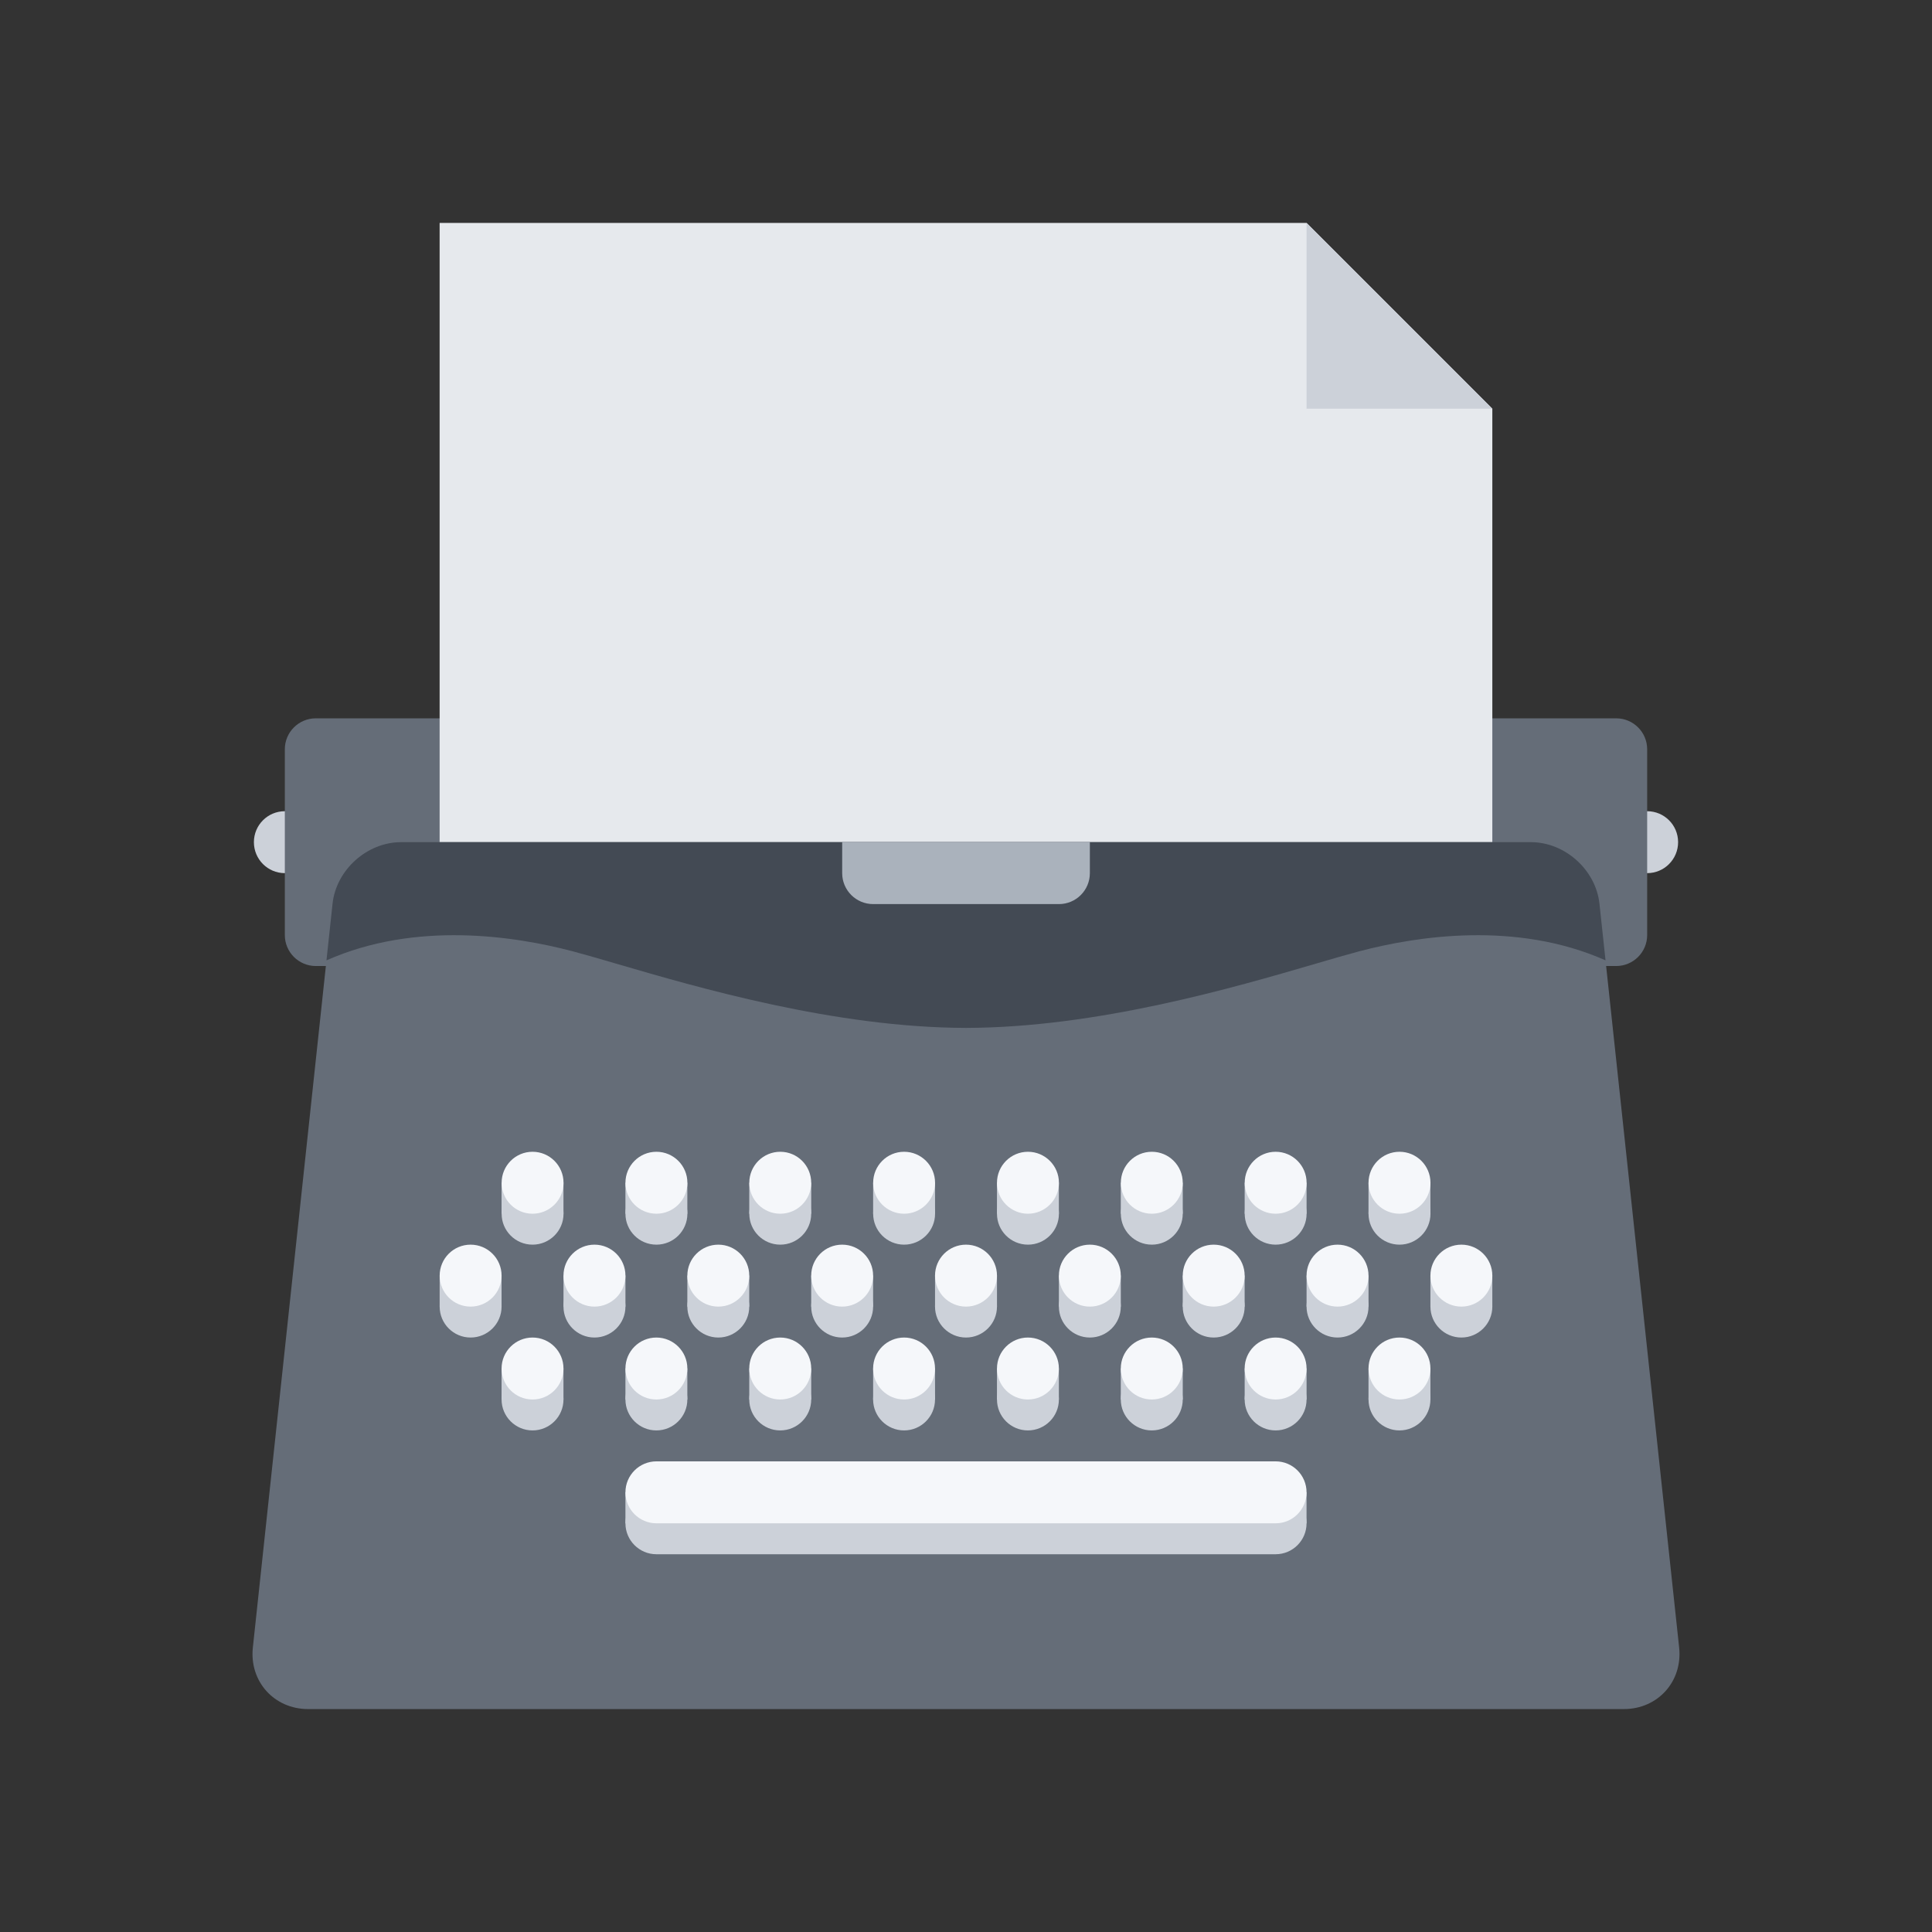 <svg xmlns="http://www.w3.org/2000/svg" xml:space="preserve" width="800" height="800" viewBox="-76.74 -76.74 665.08 665.08"><rect x="-76.74" y="-76.74" width="665.08" height="665.08" fill="#333333" stroke="none"/><rect width="665.08" height="665.08" x="-76.74" y="-76.74" fill="transparent" stroke-width="0" rx="0"/><path d="M31.975 213.169c0 5.887-4.778 10.664-10.664 10.664s-10.648-4.777-10.648-10.664c0-5.886 4.762-10.655 10.648-10.655s10.664 4.769 10.664 10.655zM500.937 213.169c0 5.887-4.763 10.664-10.647 10.664-5.887 0-10.664-4.777-10.664-10.664 0-5.886 4.777-10.655 10.664-10.655 5.884 0 10.647 4.769 10.647 10.655z" style="fill:#ccd1d9"/><path d="M490.289 245.145c0 5.886-4.778 10.663-10.664 10.663H31.975c-5.886 0-10.664-4.777-10.664-10.663v-63.95c0-5.887 4.777-10.656 10.664-10.656h447.65c5.886 0 10.664 4.77 10.664 10.656v63.95z" style="fill:#656d78"/><path d="M373.036 0H74.598v468.977h362.389V63.95z" style="fill:#e6e9ed"/><path d="M501.295 490.398c1.25 11.679-7.322 21.202-19.047 21.202H29.352c-11.725 0-20.296-9.523-19.047-21.202l27.432-256.034c1.249-11.654 11.866-21.194 23.591-21.194h388.947c11.725 0 22.342 9.54 23.59 21.194l27.43 256.034z" style="fill:#656d78"/><path d="M120.515 250.765c4.075 1.077 9.056 2.537 14.832 4.224 28.197 8.243 75.285 22.014 120.453 22.123 45.167-.109 92.256-13.88 120.452-22.123 5.777-1.687 10.758-3.146 14.832-4.224 19.922-5.27 54.131-10.546 84.872 3.092l-2.093-19.493c-1.248-11.654-11.865-21.194-23.59-21.194H61.327c-11.725 0-22.342 9.54-23.591 21.194l-2.092 19.493c30.741-13.638 64.949-8.362 84.871-3.092z" style="fill:#434a54"/><path d="M106.588 351.725c5.886 0 10.664-4.762 10.664-10.647s-4.777-10.648-10.664-10.648c-5.886 0-10.647 4.763-10.647 10.648s4.761 10.647 10.647 10.647zM149.227 351.725c5.886 0 10.664-4.762 10.664-10.647s-4.777-10.648-10.664-10.648c-5.886 0-10.664 4.763-10.664 10.648s4.778 10.647 10.664 10.647zM191.865 351.725c5.886 0 10.648-4.762 10.648-10.647s-4.762-10.648-10.648-10.648-10.664 4.763-10.664 10.648 4.778 10.647 10.664 10.647zM234.488 351.725c5.886 0 10.664-4.762 10.664-10.647s-4.778-10.648-10.664-10.648-10.648 4.763-10.648 10.648 4.762 10.647 10.648 10.647zM277.127 351.725c5.886 0 10.664-4.762 10.664-10.647s-4.778-10.648-10.664-10.648c-5.887 0-10.664 4.763-10.664 10.648s4.777 10.647 10.664 10.647zM319.766 351.725c5.886 0 10.647-4.762 10.647-10.647s-4.762-10.648-10.647-10.648c-5.887 0-10.664 4.763-10.664 10.648s4.777 10.647 10.664 10.647zM362.389 351.725c5.886 0 10.663-4.762 10.663-10.647s-4.777-10.648-10.663-10.648c-5.887 0-10.648 4.763-10.648 10.648s4.761 10.647 10.648 10.647zM405.028 351.725c5.886 0 10.663-4.762 10.663-10.647s-4.777-10.648-10.663-10.648c-5.887 0-10.664 4.763-10.664 10.648s4.777 10.647 10.664 10.647zM106.588 394.348c-5.886 0-10.663 4.777-10.663 10.68 0 5.87 4.777 10.647 10.663 10.647s10.648-4.777 10.648-10.647c0-5.903-4.762-10.68-10.648-10.68zM149.211 415.675c5.886 0 10.664-4.777 10.664-10.647 0-5.902-4.777-10.68-10.664-10.68-5.886 0-10.648 4.777-10.648 10.68 0 5.87 4.762 10.647 10.648 10.647zM191.85 394.348c-5.886 0-10.664 4.777-10.664 10.68 0 5.87 4.777 10.647 10.664 10.647s10.664-4.777 10.664-10.647c-.001-5.903-4.778-10.68-10.664-10.68zM362.389 436.987H149.211c-5.87.016-10.648 4.777-10.648 10.664 0 5.87 4.778 10.647 10.648 10.647h213.178c5.886 0 10.647-4.777 10.647-10.647 0-5.903-4.761-10.664-10.647-10.664zM234.488 394.348c-5.886 0-10.664 4.777-10.664 10.68 0 5.87 4.777 10.647 10.664 10.647 5.886 0 10.648-4.777 10.648-10.647 0-5.903-4.762-10.68-10.648-10.68zM277.112 394.348c-5.887 0-10.648 4.777-10.648 10.68 0 5.87 4.762 10.647 10.648 10.647s10.664-4.777 10.664-10.647c0-5.903-4.779-10.68-10.664-10.68zM319.75 394.348c-5.887 0-10.664 4.777-10.664 10.68 0 5.87 4.777 10.647 10.664 10.647 5.886 0 10.663-4.777 10.663-10.647 0-5.903-4.777-10.68-10.663-10.68zM362.389 394.348c-5.887 0-10.664 4.777-10.664 10.68 0 5.87 4.777 10.647 10.664 10.647 5.886 0 10.647-4.777 10.647-10.647 0-5.903-4.761-10.68-10.647-10.68zM405.012 394.348c-5.887 0-10.648 4.777-10.648 10.68 0 5.87 4.762 10.647 10.648 10.647s10.663-4.777 10.663-10.647c0-5.903-4.777-10.68-10.663-10.68zM85.261 362.373c-5.886 0-10.648 4.777-10.648 10.679 0 5.87 4.762 10.648 10.648 10.648s10.664-4.778 10.664-10.648c0-5.901-4.778-10.679-10.664-10.679zM127.9 362.373c-5.886 0-10.664 4.777-10.664 10.679 0 5.87 4.778 10.648 10.664 10.648s10.664-4.778 10.664-10.648c-.001-5.901-4.778-10.679-10.664-10.679zM170.538 383.7c5.886 0 10.648-4.778 10.648-10.648 0-5.901-4.762-10.679-10.648-10.679s-10.664 4.777-10.664 10.679c.001 5.87 4.779 10.648 10.664 10.648zM213.161 383.7c5.886 0 10.664-4.778 10.664-10.648 0-5.901-4.777-10.679-10.664-10.679s-10.648 4.777-10.648 10.679c0 5.87 4.762 10.648 10.648 10.648zM255.8 383.7c5.886 0 10.663-4.778 10.663-10.648 0-5.901-4.777-10.679-10.663-10.679s-10.664 4.777-10.664 10.679c0 5.87 4.778 10.648 10.664 10.648zM298.439 383.7c5.886 0 10.647-4.778 10.647-10.648 0-5.901-4.762-10.679-10.647-10.679s-10.663 4.777-10.663 10.679c0 5.87 4.777 10.648 10.663 10.648zM341.061 383.7c5.887 0 10.664-4.778 10.664-10.648 0-5.901-4.777-10.679-10.664-10.679-5.885 0-10.647 4.777-10.647 10.679-.001 5.87 4.762 10.648 10.647 10.648zM383.699 362.373c-5.885 0-10.663 4.777-10.663 10.679 0 5.87 4.778 10.648 10.663 10.648 5.887 0 10.664-4.778 10.664-10.648 0-5.901-4.777-10.679-10.664-10.679zM426.338 362.373c-5.886 0-10.663 4.777-10.663 10.679 0 5.87 4.777 10.648 10.663 10.648 5.887 0 10.648-4.778 10.648-10.648.001-5.901-4.761-10.679-10.648-10.679z" style="fill:#ccd1d9"/><path d="M287.791 213.169h-74.615v10.664c0 5.886 4.777 10.655 10.664 10.655h63.951c5.885 0 10.647-4.77 10.647-10.655v-10.664h-10.647z" style="fill:#aab2bc"/><path d="M95.92 394.35h21.311v10.68H95.92zM95.92 330.43h21.311v10.648H95.92zM138.56 330.43h21.312v10.648H138.56zM181.19 330.43h21.327v10.648H181.19zM223.83 330.43h21.312v10.648H223.83zM266.46 330.43h21.312v10.648H266.46zM309.09 330.43h21.327v10.648H309.09zM351.73 330.43h21.312v10.648H351.73zM394.36 330.43h21.312v10.648H394.36zM138.56 394.35h21.312v10.68H138.56zM181.19 394.35h21.327v10.68H181.19zM223.83 394.35h21.312v10.68H223.83zM266.46 394.35h21.312v10.68H266.46zM309.09 394.35h21.327v10.68H309.09zM351.73 394.35h21.312v10.68H351.73zM394.36 394.35h21.312v10.68H394.36zM415.67 362.37h21.312v10.679H415.67zM373.04 362.37h21.327v10.679H373.04zM330.41 362.37h21.312v10.679H330.41zM287.78 362.37h21.311v10.679H287.78zM245.14 362.37h21.327v10.679H245.14zM202.51 362.37h21.312v10.679H202.51zM159.87 362.37h21.312v10.679H159.87zM117.24 362.37h21.327v10.679H117.24zM74.61 362.37h21.312v10.679H74.61zM138.56 436.99h234.47v10.664H138.56z" style="fill:#ccd1d9"/><path d="M106.588 341.077c5.886 0 10.664-4.778 10.664-10.648 0-5.901-4.777-10.679-10.664-10.679-5.886 0-10.647 4.777-10.647 10.679 0 5.87 4.761 10.648 10.647 10.648zM149.227 341.077c5.886 0 10.664-4.778 10.664-10.648 0-5.901-4.777-10.679-10.664-10.679-5.886 0-10.664 4.777-10.664 10.679 0 5.87 4.778 10.648 10.664 10.648zM191.865 341.077c5.886 0 10.648-4.778 10.648-10.648 0-5.901-4.762-10.679-10.648-10.679s-10.664 4.777-10.664 10.679c.001 5.87 4.778 10.648 10.664 10.648zM234.488 341.077c5.886 0 10.664-4.778 10.664-10.648 0-5.901-4.778-10.679-10.664-10.679s-10.648 4.777-10.648 10.679c.001 5.87 4.762 10.648 10.648 10.648zM277.127 341.077c5.886 0 10.664-4.778 10.664-10.648 0-5.901-4.778-10.679-10.664-10.679-5.887 0-10.664 4.777-10.664 10.679 0 5.87 4.777 10.648 10.664 10.648zM319.766 341.077c5.886 0 10.647-4.778 10.647-10.648 0-5.901-4.762-10.679-10.647-10.679-5.887 0-10.664 4.777-10.664 10.679 0 5.87 4.777 10.648 10.664 10.648zM362.389 341.077c5.886 0 10.663-4.778 10.663-10.648 0-5.901-4.777-10.679-10.663-10.679-5.887 0-10.648 4.777-10.648 10.679-.001 5.87 4.761 10.648 10.648 10.648zM405.028 341.077c5.886 0 10.663-4.778 10.663-10.648 0-5.901-4.777-10.679-10.663-10.679-5.887 0-10.664 4.777-10.664 10.679-.001 5.87 4.777 10.648 10.664 10.648zM106.588 383.7c-5.886 0-10.663 4.777-10.663 10.647 0 5.901 4.777 10.68 10.663 10.68s10.648-4.778 10.648-10.68c0-5.869-4.762-10.647-10.648-10.647zM149.211 405.028c5.886 0 10.664-4.778 10.664-10.68 0-5.87-4.777-10.647-10.664-10.647-5.886 0-10.648 4.777-10.648 10.647 0 5.901 4.762 10.68 10.648 10.68zM191.85 383.7c-5.886 0-10.664 4.777-10.664 10.647 0 5.901 4.777 10.68 10.664 10.68s10.664-4.778 10.664-10.68c-.001-5.869-4.778-10.647-10.664-10.647zM362.389 426.323H149.211c-5.87.016-10.648 4.777-10.648 10.663s4.778 10.648 10.648 10.664h213.178c5.886 0 10.647-4.778 10.647-10.664s-4.761-10.663-10.647-10.663zM234.488 383.7c-5.886 0-10.664 4.777-10.664 10.647 0 5.901 4.777 10.68 10.664 10.68 5.886 0 10.648-4.778 10.648-10.68 0-5.869-4.762-10.647-10.648-10.647zM277.112 383.7c-5.887 0-10.648 4.777-10.648 10.647 0 5.901 4.762 10.68 10.648 10.68s10.664-4.778 10.664-10.68c0-5.869-4.779-10.647-10.664-10.647zM319.75 383.7c-5.887 0-10.664 4.777-10.664 10.647 0 5.901 4.777 10.68 10.664 10.68 5.886 0 10.663-4.778 10.663-10.68 0-5.869-4.777-10.647-10.663-10.647zM362.389 383.7c-5.887 0-10.664 4.777-10.664 10.647 0 5.901 4.777 10.68 10.664 10.68 5.886 0 10.647-4.778 10.647-10.68 0-5.869-4.761-10.647-10.647-10.647zM405.012 383.7c-5.887 0-10.648 4.777-10.648 10.647 0 5.901 4.762 10.68 10.648 10.68s10.663-4.778 10.663-10.68c0-5.869-4.777-10.647-10.663-10.647zM85.261 351.725c-5.886 0-10.648 4.777-10.648 10.648 0 5.901 4.762 10.679 10.648 10.679s10.664-4.777 10.664-10.679c0-5.871-4.778-10.648-10.664-10.648zM127.9 351.725c-5.886 0-10.664 4.777-10.664 10.648 0 5.901 4.778 10.679 10.664 10.679s10.664-4.777 10.664-10.679c-.001-5.871-4.778-10.648-10.664-10.648zM170.538 373.052c5.886 0 10.648-4.777 10.648-10.679 0-5.871-4.762-10.648-10.648-10.648s-10.664 4.777-10.664 10.648c.001 5.902 4.779 10.679 10.664 10.679zM213.161 373.052c5.886 0 10.664-4.777 10.664-10.679 0-5.871-4.777-10.648-10.664-10.648s-10.648 4.777-10.648 10.648c0 5.902 4.762 10.679 10.648 10.679zM255.8 373.052c5.886 0 10.663-4.777 10.663-10.679 0-5.871-4.777-10.648-10.663-10.648s-10.664 4.777-10.664 10.648c0 5.902 4.778 10.679 10.664 10.679zM298.439 373.052c5.886 0 10.647-4.777 10.647-10.679 0-5.871-4.762-10.648-10.647-10.648s-10.663 4.777-10.663 10.648c0 5.902 4.777 10.679 10.663 10.679zM341.061 373.052c5.887 0 10.664-4.777 10.664-10.679 0-5.871-4.777-10.648-10.664-10.648-5.885 0-10.647 4.777-10.647 10.648-.001 5.902 4.762 10.679 10.647 10.679zM383.699 351.725c-5.885 0-10.663 4.777-10.663 10.648 0 5.901 4.778 10.679 10.663 10.679 5.887 0 10.664-4.777 10.664-10.679 0-5.871-4.777-10.648-10.664-10.648zM426.338 351.725c-5.886 0-10.663 4.777-10.663 10.648 0 5.901 4.777 10.679 10.663 10.679 5.887 0 10.648-4.777 10.648-10.679.001-5.871-4.761-10.648-10.648-10.648z" style="fill:#f5f7fa"/><path d="M373.036 0v63.95h63.951z" style="fill:#ccd1d9"/></svg>